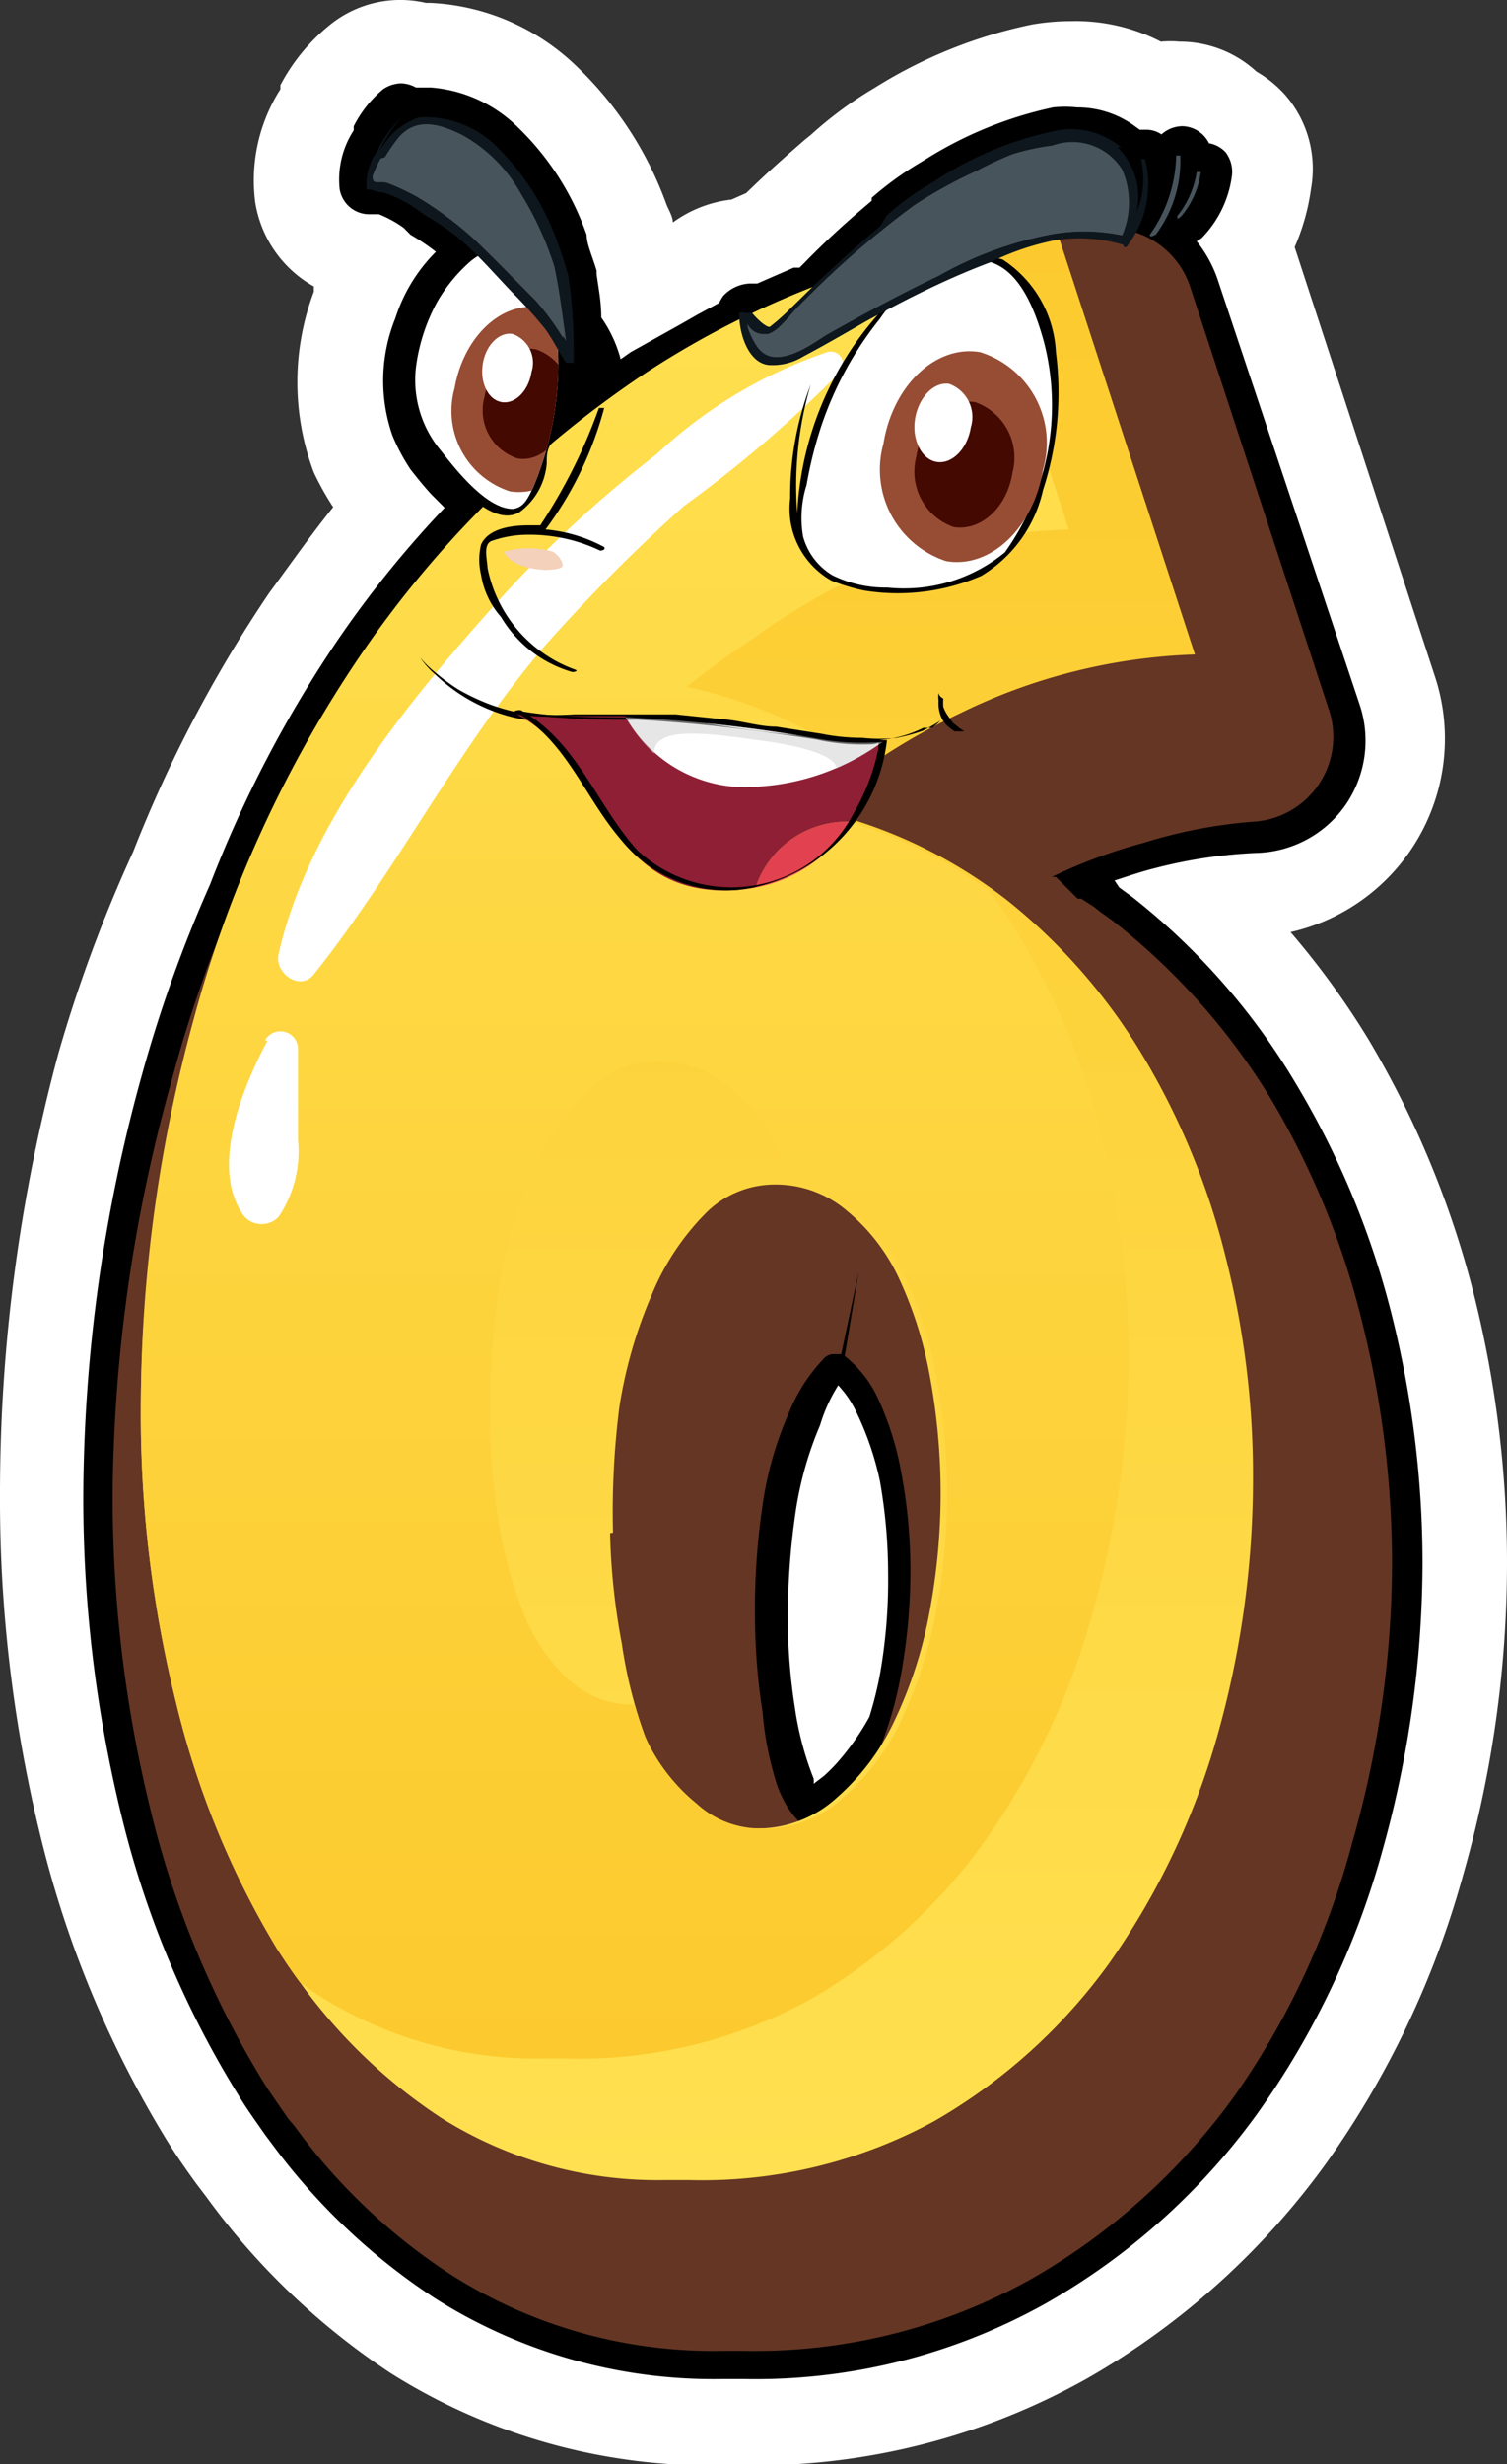 <svg xmlns="http://www.w3.org/2000/svg" xmlns:xlink="http://www.w3.org/1999/xlink" viewBox="0 0 25.69 41.98"><rect x="0" y="0" width="25.69" height="41.98" fill="#333333" stroke="none"/><defs><style>.cls-1{fill:none;}.cls-2{isolation:isolate;}.cls-3{fill:#fff;}.cls-4{fill:#653624;}.cls-5{fill:url(#linear-gradient);}.cls-6{fill:url(#linear-gradient-2);}.cls-7{fill:#f3d1bb;mix-blend-mode:screen;}.cls-13,.cls-8{fill:#48545c;}.cls-9{fill:#974d34;}.cls-10{fill:#440900;}.cls-11{clip-path:url(#clip-path);}.cls-12{fill:#0e171d;}.cls-13,.cls-16{mix-blend-mode:multiply;}.cls-14{fill:#e2414f;}.cls-15{fill:#8f1f35;}.cls-16{fill:#cecece;opacity:0.5;}</style><linearGradient id="linear-gradient" x1="11.88" y1="37.17" x2="11.88" y2="3.89" gradientUnits="userSpaceOnUse"><stop offset="0" stop-color="#ffe050"/><stop offset="1" stop-color="#fcca2e"/></linearGradient><linearGradient id="linear-gradient-2" x1="10.83" y1="4.11" x2="10.83" y2="35.07" xlink:href="#linear-gradient"/><clipPath id="clip-path"><path class="cls-1" d="M8.74,8.67c-.46,0-1-.71-1.23-1A1.87,1.87,0,0,1,7.1,6.19a3.17,3.17,0,0,1,.36-1.06A2.75,2.75,0,0,1,8,4.47c.64-.56,1.25.11,1.42.69A5.45,5.45,0,0,1,9.09,8.3h0C9,8.49,8.93,8.65,8.74,8.67Z"/></clipPath></defs><g class="cls-2"><g id="Layer_2" data-name="Layer 2"><g id="Layer_1-2" data-name="Layer 1"><path class="cls-3" d="M2.83,36.44c.16.26.34.52.53.78l.16.21a12.17,12.17,0,0,0,3.14,3A10.21,10.21,0,0,0,12.3,42h.4a11.57,11.57,0,0,0,5.85-1.49,12.94,12.94,0,0,0,4.06-3.66,15.62,15.62,0,0,0,2.33-4.9,19.31,19.31,0,0,0,.75-5.32,18.76,18.76,0,0,0-.57-4.6,16.34,16.34,0,0,0-1.79-4.32A13.91,13.91,0,0,0,22,15.88a3.38,3.38,0,0,0,2.47-4.33l-2.4-7.34a3.73,3.73,0,0,0,.28-1,1.92,1.92,0,0,0-.43-1.58,2,2,0,0,0-.5-.41A1.93,1.93,0,0,0,20.11.71a1.73,1.73,0,0,0-.32,0A3.18,3.18,0,0,0,18.26.36a3.91,3.91,0,0,0-.68.06,8.15,8.15,0,0,0-2.66,1.07l-.1.06a6.62,6.62,0,0,0-1,.75l-.1.08c-.31.27-.63.55-1,.91l-.25.11a2.09,2.09,0,0,0-1,.39c0-.1-.07-.21-.11-.31A6.14,6.14,0,0,0,9.84,1.14,3.85,3.85,0,0,0,7.34.05H7.26A1.91,1.91,0,0,0,5.68.38a3.28,3.28,0,0,0-.9,1.07l0,.07a2.89,2.89,0,0,0-.43,1.92,2,2,0,0,0,1,1.44l0,.09a4.36,4.36,0,0,0,0,3.08,4.91,4.91,0,0,0,.33.59c-.38.47-.75,1-1.09,1.46a22.62,22.62,0,0,0-2.32,4.41A24.44,24.44,0,0,0,1,17.93a28.77,28.77,0,0,0-1,7.5,24.17,24.17,0,0,0,.69,5.85A18,18,0,0,0,2.83,36.44Z"/><path d="M4.05,35.67c.15.25.31.47.47.7l.12.16a10.75,10.75,0,0,0,2.8,2.64,8.87,8.87,0,0,0,4.86,1.36h.4a10.13,10.13,0,0,0,5.13-1.29A11.38,11.38,0,0,0,21.44,36a14.2,14.2,0,0,0,2.12-4.45,18.32,18.32,0,0,0,.69-4.92,17.42,17.42,0,0,0-.53-4.25,14.49,14.49,0,0,0-1.63-3.92,11.52,11.52,0,0,0-2.79-3.18l-.22-.16L19,15l0,0c.22-.07.45-.15.69-.21a8.26,8.26,0,0,1,1.75-.26,1.91,1.91,0,0,0,1.5-.82,1.93,1.93,0,0,0,.24-1.7L20.75,4.74a2.16,2.16,0,0,0-.35-.63.47.47,0,0,0,.09-.06A1.86,1.86,0,0,0,21,3a.55.55,0,0,0-.11-.41.51.51,0,0,0-.28-.15.52.52,0,0,0-.45-.29.54.54,0,0,0-.36.14.46.46,0,0,0-.25-.08h-.06l-.06,0-.07-.05h0a1.65,1.65,0,0,0-1-.33,1.9,1.9,0,0,0-.41,0,6.75,6.75,0,0,0-2.18.89l-.1.06a5.63,5.63,0,0,0-.81.59l0,.05-.07.06c-.32.27-.66.57-1.08,1l-.08.08-.1,0-.46.2-.16.07h-.13a.66.66,0,0,0-.45.21.75.75,0,0,0-.07.12l-.37.2-.28.16L10.75,6l-.17.12a2.2,2.2,0,0,0-.33-.71c0-.28-.05-.51-.08-.74,0,0,0,0,0-.06C10.1,4.37,10,4.16,10,4A4.69,4.69,0,0,0,8.84,2.18a2.37,2.37,0,0,0-1.5-.69l-.25,0a.55.55,0,0,0-.25-.07.57.57,0,0,0-.31.1,2,2,0,0,0-.5.63l0,.07a1.54,1.54,0,0,0-.24,1,.51.51,0,0,0,.5.43h.06l.11,0a2,2,0,0,1,.42.23L7,4a3.58,3.58,0,0,1,.43.29,2.81,2.81,0,0,0-.69,1.13,2.84,2.84,0,0,0-.05,2A3.35,3.35,0,0,0,7,8c.11.14.23.29.36.43l.22.22A18,18,0,0,0,5.76,10.9a20.7,20.7,0,0,0-2.18,4.17,23.23,23.23,0,0,0-1.16,3.24,27.14,27.14,0,0,0-1,7.12,22.77,22.77,0,0,0,.65,5.5A16.3,16.3,0,0,0,4.05,35.67ZM14.29,23.6h0l.06.07a1.73,1.73,0,0,1,.25.39A5.13,5.13,0,0,1,15,25.23a9.1,9.1,0,0,1,.14,1.58A9.2,9.2,0,0,1,15,28.53a6.3,6.3,0,0,1-.18.72,4.33,4.33,0,0,1-.54.77,2.72,2.72,0,0,1-.24.24l-.17.13a.36.36,0,0,0,0-.09,5.31,5.31,0,0,1-.32-1.21,9.8,9.8,0,0,1-.12-1.54,12.45,12.45,0,0,1,.14-1.84,6,6,0,0,1,.41-1.43A2.71,2.71,0,0,1,14.29,23.6Z"/><path class="cls-4" d="M4.46,35.42c.14.23.3.45.45.67l.11.13A10.06,10.06,0,0,0,7.7,38.76a8.32,8.32,0,0,0,4.6,1.29h.4a9.65,9.65,0,0,0,4.89-1.23,11,11,0,0,0,3.46-3.12,13.56,13.56,0,0,0,2-4.3,17.38,17.38,0,0,0,.68-4.79,16.94,16.94,0,0,0-.52-4.13,13.85,13.85,0,0,0-1.57-3.8,11.35,11.35,0,0,0-2.68-3l-.21-.15-.1-.08-.22-.14-.06,0L18,14.94l-.07,0,0,0a8.89,8.89,0,0,1,1.56-.58A8.48,8.48,0,0,1,21.35,14a1.45,1.45,0,0,0,1.31-1.89L20.29,4.89a1.45,1.45,0,0,0-1.37-1h-.18A19,19,0,0,0,14.24,5l-.26.1-.49.21-.38.18-.4.19L12.24,6l-.07,0-.24.13c-.25.15-.51.31-.75.48a19.29,19.29,0,0,0-5.26,5.2,22,22,0,0,0-3,6.62,26.72,26.72,0,0,0-1,7,22.28,22.28,0,0,0,.64,5.38A16.07,16.07,0,0,0,4.46,35.42Zm10-12.27,0,0,.13.12.06.07a1.89,1.89,0,0,1,.32.49,5.16,5.16,0,0,1,.4,1.29,9,9,0,0,1,.15,1.66,10,10,0,0,1-.17,1.8,6.53,6.53,0,0,1-.34,1.18c0,.11-.09.21-.14.32a2.66,2.66,0,0,1-.47.71,1.29,1.29,0,0,1-.17.16.57.57,0,0,1-.43.17.18.18,0,0,1-.15-.06,1.41,1.41,0,0,1-.29-.39,2.14,2.14,0,0,1-.1-.22A5.52,5.52,0,0,1,13,29.17a10.84,10.84,0,0,1-.13-1.62A12.1,12.1,0,0,1,13,25.64a5.91,5.91,0,0,1,.44-1.55,2.92,2.92,0,0,1,.59-.93.23.23,0,0,1,.19-.09h.12l.3-1.41h0L14.4,23.1Z"/><path class="cls-5" d="M2.4,24a25.09,25.09,0,0,1,.92-6.62,20.54,20.54,0,0,1,2.84-6.2A17.81,17.81,0,0,1,11,6.36,15.65,15.65,0,0,1,18,3.89l2.37,7.26a9.81,9.81,0,0,0-4,1,11,11,0,0,0-1.43.81c-.41.28-.78.55-1.11.82a8.25,8.25,0,0,1,3.33,1.55A9.87,9.87,0,0,1,19.49,18a12.49,12.49,0,0,1,1.4,3.4,15.06,15.06,0,0,1,.47,3.78,16.11,16.11,0,0,1-.61,4.4,12.69,12.69,0,0,1-1.83,3.85,9.53,9.53,0,0,1-3,2.71,8.28,8.28,0,0,1-4.18,1h-.39a6.93,6.93,0,0,1-3.83-1.06,9.09,9.09,0,0,1-2.79-2.89A14.69,14.69,0,0,1,3,29,20.45,20.45,0,0,1,2.4,24Zm8,2.12A11.45,11.45,0,0,0,10.6,28,7.87,7.87,0,0,0,11,29.59a3.13,3.13,0,0,0,.77,1.14,1.6,1.6,0,0,0,1.11.42,2,2,0,0,0,1.38-.52,4,4,0,0,0,1-1.34,7.44,7.44,0,0,0,.59-1.85,10.92,10.92,0,0,0,0-4,6.8,6.8,0,0,0-.52-1.65,3.29,3.29,0,0,0-.89-1.16,1.87,1.87,0,0,0-1.23-.45,1.66,1.66,0,0,0-1.21.52,4.28,4.28,0,0,0-.89,1.36,7.85,7.85,0,0,0-.55,1.9A14.06,14.06,0,0,0,10.45,26.11Z"/><path class="cls-6" d="M9.24,35.07h.39a8.22,8.22,0,0,0,4.17-1,9.49,9.49,0,0,0,3-2.72,12.33,12.33,0,0,0,1.82-3.85,16.05,16.05,0,0,0,.62-4.39,15.47,15.47,0,0,0-.47-3.78,12.39,12.39,0,0,0-1.41-3.41,7.52,7.52,0,0,0-.5-.75,8.33,8.33,0,0,0-3.07-1.36c.29-.24.62-.48,1-.73a8.24,8.24,0,0,0-3.08-1.38q.48-.39,1.11-.81A12.33,12.33,0,0,1,14.25,10a10.53,10.53,0,0,1,1.8-.66,9.6,9.6,0,0,1,2.17-.32L16.61,4.11A15.26,15.26,0,0,0,11,6.36a17.81,17.81,0,0,0-4.86,4.81,20.54,20.54,0,0,0-2.84,6.2A25.09,25.09,0,0,0,2.4,24,20.45,20.45,0,0,0,3,29a14.69,14.69,0,0,0,1.72,4.2c.13.2.26.4.4.58l.29.2A6.92,6.92,0,0,0,9.24,35.07ZM8.52,21.86A8.33,8.33,0,0,1,9.06,20,4.65,4.65,0,0,1,10,18.6a1.65,1.65,0,0,1,1.21-.52,1.91,1.91,0,0,1,1.24.45,3.41,3.41,0,0,1,.89,1.16q.11.24.21.51a1.86,1.86,0,0,1,1,.43,3.39,3.39,0,0,1,.89,1.16,6.8,6.8,0,0,1,.52,1.65,10.92,10.92,0,0,1,0,4,7.44,7.44,0,0,1-.59,1.85,4,4,0,0,1-1,1.34,2,2,0,0,1-1.38.52,1.6,1.6,0,0,1-1.11-.42A3.13,3.13,0,0,1,11,29.59c-.07-.17-.13-.36-.19-.55h0a1.6,1.6,0,0,1-1.11-.42,3.05,3.05,0,0,1-.77-1.13,7.3,7.3,0,0,1-.44-1.63A11.45,11.45,0,0,1,8.35,24,14,14,0,0,1,8.52,21.86Z"/><path class="cls-3" d="M14.1,6a8,8,0,0,0-2.91,1.74,20.31,20.31,0,0,0-2.68,2.48C7,11.9,5.26,14,4.75,16.25c-.08.32.36.65.6.35C6.77,14.82,7.78,12.77,9.29,11a29.57,29.57,0,0,1,2.37-2.38,21.3,21.3,0,0,0,2.65-2.27A.21.21,0,0,0,14.1,6Z"/><path class="cls-3" d="M4.56,17.73c-.43.8-1,2.2-.39,3a.4.4,0,0,0,.58,0,2,2,0,0,0,.33-1.31c0-.51,0-1,0-1.55a.3.3,0,0,0-.56-.15Z"/><path class="cls-7" d="M9.43,9.4a1.5,1.5,0,0,0-.84,0c.11.23.48.3.7.31,0,0,.29,0,.3-.07S9.52,9.46,9.43,9.4Z"/><path class="cls-8" d="M20.12,2.65s-.07,0-.07,0A2.39,2.39,0,0,1,19.6,4c0,.06.08,0,.1,0A2.09,2.09,0,0,0,20.12,2.65Z"/><path class="cls-8" d="M20.47,2.93s-.06,0-.07,0a1.59,1.59,0,0,1-.33.75c0,.06,0,.06.07,0A1.46,1.46,0,0,0,20.47,2.93Z"/><path d="M9.81,11.41a2.32,2.32,0,0,1-1.5-1.74c0-.12-.08-.38.06-.45A1.84,1.84,0,0,1,9,9.11a2.79,2.79,0,0,1,1.23.27s.1,0,.07-.06a2.57,2.57,0,0,0-1-.3,6.09,6.09,0,0,0,1-2.07s-.08,0-.09,0a9.16,9.16,0,0,1-1,2H9c-.27,0-.68.05-.8.33a1.1,1.1,0,0,0,0,.51,1.42,1.42,0,0,0,.34.72,2.08,2.08,0,0,0,1.22.94S9.87,11.44,9.81,11.41Z"/><path d="M9.32,7.9c0-.12,0-.24.08-.35a6.08,6.08,0,0,0,.25-1.27,2.46,2.46,0,0,0-.41-1.81,1.26,1.26,0,0,0-.65-.35A.77.77,0,0,0,8,4.35a2.65,2.65,0,0,0-.86,1.2,2.46,2.46,0,0,0-.07,1.71,2.53,2.53,0,0,0,.28.47,3.79,3.79,0,0,0,.32.38c.24.26.76.85,1.18.62A1.14,1.14,0,0,0,9.32,7.9Z"/><path class="cls-3" d="M8.74,8.67c-.46,0-1-.71-1.23-1A1.87,1.87,0,0,1,7.1,6.19a3.17,3.17,0,0,1,.36-1.06A2.75,2.75,0,0,1,8,4.47c.64-.56,1.25.11,1.42.69A5.45,5.45,0,0,1,9.09,8.3h0C9,8.49,8.93,8.65,8.74,8.67Z"/><path d="M17.78,8.35A5.35,5.35,0,0,0,18,6a2,2,0,0,0-.91-1.58,1.62,1.62,0,0,0-1.61.43,5.52,5.52,0,0,0-1.89,3.89,6.13,6.13,0,0,1,.23-2.19s0,0,0,0a5.37,5.37,0,0,0-.35,1.94,1.41,1.41,0,0,0,.7,1.4,3.31,3.31,0,0,0,.56.17,3.57,3.57,0,0,0,2-.25A2.28,2.28,0,0,0,17.78,8.35Z"/><path class="cls-3" d="M17.13,9.41a2.71,2.71,0,0,1-2,.6,2.05,2.05,0,0,1-.94-.21,1.11,1.11,0,0,1-.5-.66,1.87,1.87,0,0,1,.06-.88,7,7,0,0,1,.25-1,5.94,5.94,0,0,1,1-1.83,2.3,2.3,0,0,1,1.65-1c.7,0,1,.86,1.15,1.41A4.31,4.31,0,0,1,17.13,9.41Z"/><path class="cls-9" d="M17.78,8c-.16,1-.9,1.69-1.65,1.56a1.64,1.64,0,0,1-1.07-2c.16-1,.9-1.69,1.65-1.56A1.62,1.62,0,0,1,17.78,8Z"/><path class="cls-10" d="M17.26,8.05c-.09.59-.53,1-1,.93a1,1,0,0,1-.64-1.2c.09-.59.54-1,1-.93A1,1,0,0,1,17.26,8.05Z"/><path class="cls-3" d="M16.55,7.28c-.06.37-.32.63-.58.59s-.43-.38-.37-.74.32-.63.58-.59A.6.6,0,0,1,16.55,7.28Z"/><g class="cls-11"><path class="cls-9" d="M10.14,7c-.14.87-.79,1.48-1.45,1.37a1.44,1.44,0,0,1-.94-1.76c.15-.86.79-1.48,1.45-1.37A1.44,1.44,0,0,1,10.14,7Z"/><path class="cls-10" d="M9.68,7c-.08.51-.47.88-.86.81a.86.86,0,0,1-.56-1.05c.09-.51.47-.88.87-.81A.85.85,0,0,1,9.68,7Z"/><path class="cls-3" d="M9.06,6.34c-.05.32-.28.55-.51.51s-.37-.33-.32-.65.28-.55.51-.51A.52.52,0,0,1,9.06,6.34Z"/></g><path class="cls-12" d="M9.69,4.71a5.8,5.8,0,0,0-.19-.59,4.31,4.31,0,0,0-1-1.59A1.73,1.73,0,0,0,7.14,2a1.21,1.21,0,0,0-.68.6h0A2,2,0,0,1,6.85,2s0,0,0,0a1.76,1.76,0,0,0-.41.56,1,1,0,0,0-.19.67s.06,0,.08,0a.57.57,0,0,0,.21.05,2.25,2.25,0,0,1,.68.37A5.12,5.12,0,0,1,7.75,4c.37.3.68.67,1,1a7.7,7.7,0,0,1,.54.6c.14.19.23.39.36.58,0,0,.1,0,.13,0h0V6A8.81,8.81,0,0,0,9.69,4.71Z"/><path class="cls-8" d="M9.16,5.11c-.32-.35-.66-.7-1-1a6,6,0,0,0-1-.75c-.16-.09-.34-.16-.51-.24s-.26.05-.26-.12a3.29,3.29,0,0,1,.36-.6c.31-.43.75-.29,1.13-.1a2.56,2.56,0,0,1,1,1,5.58,5.58,0,0,1,.57,1.24c.09.42.14.85.2,1.27A4.36,4.36,0,0,0,9.16,5.11Z"/><path class="cls-13" d="M8.86,4.08A2.64,2.64,0,0,0,7.43,2.76a1.33,1.33,0,0,0-.94-.06A2.29,2.29,0,0,0,6.35,3c0,.17.12.07.26.12s.35.15.51.24a6,6,0,0,1,1,.75c.34.33.68.68,1,1a4.36,4.36,0,0,1,.48.65l0-.21C9.35,5.06,9.12,4.57,8.86,4.08Z"/><path class="cls-12" d="M19.52,2.71s-.07,0-.07,0a1.46,1.46,0,0,1-.08.92,1.17,1.17,0,0,0-.32-1.12l.06,0a1.32,1.32,0,0,0-1.17-.27,5.91,5.91,0,0,0-2,.84l-.08.05h0a4.24,4.24,0,0,0-.74.54s0,0,0,0L15,3.86c-.37.3-.71.62-1.06.94l-.47.46a3.52,3.52,0,0,1-.35.31c-.07,0-.22-.14-.3-.24l-.13,0a.13.13,0,0,0-.09,0c0,.4.18.88.53.89a1,1,0,0,0,.57-.15c.36-.19.72-.4,1.07-.6.69-.38,1.39-.73,2.11-1A4.46,4.46,0,0,1,18,4.09a2.67,2.67,0,0,1,1.15.08l0,0,0,0c0,.06.06.05.08,0A1.72,1.72,0,0,0,19.52,2.71Z"/><path class="cls-8" d="M17.88,4A6.25,6.25,0,0,0,16,4.7c-.65.31-1.28.65-1.9,1-.32.18-.89.63-1.19.21a1.27,1.27,0,0,1-.18-.39.3.3,0,0,0,.3.18c.21,0,.44-.35.59-.49A15.92,15.92,0,0,1,15.58,3.5a7.9,7.9,0,0,1,1.07-.59,6.54,6.54,0,0,1,.6-.28,4,4,0,0,1,.69-.15,1,1,0,0,1,1.19.41,1.41,1.41,0,0,1,0,1.12A3.16,3.16,0,0,0,17.88,4Z"/><path class="cls-13" d="M18.82,3.73a1.44,1.44,0,0,0-1.37-.27,5.41,5.41,0,0,0-2.18,1.06,8.7,8.7,0,0,1-1.5,1,1.25,1.25,0,0,1-.73.17h0a.3.3,0,0,1-.3-.18,1.27,1.27,0,0,0,.18.39c.3.42.87,0,1.19-.21.62-.35,1.25-.69,1.9-1A6.25,6.25,0,0,1,17.88,4,3.14,3.14,0,0,1,19.1,4,2.37,2.37,0,0,0,18.82,3.73Z"/><path d="M16.06,12.24a.3.3,0,0,1-.08.07l-.1.06-.15.08a3,3,0,0,1-.44.12,2.77,2.77,0,0,1-.59,0,3.53,3.53,0,0,1-.7-.07l-.77-.12c-.27,0-.55-.09-.84-.12l-.87-.09-.87,0c-.29,0-.57,0-.85,0a6.66,6.66,0,0,1-.78,0A3.28,3.28,0,0,1,8.35,12a3.76,3.76,0,0,1-.53-.25,3.25,3.25,0,0,1-.37-.27,1.77,1.77,0,0,1-.29-.28,1.54,1.54,0,0,0,.27.3,2.91,2.91,0,0,0,.89.58,2.78,2.78,0,0,0,.69.19,5.16,5.16,0,0,0,.79,0c.28,0,.56,0,.84,0l.87.06.86.08c.29,0,.57.07.84.11l.78.1a4.47,4.47,0,0,0,.71,0,2.77,2.77,0,0,0,.6-.06,2,2,0,0,0,.44-.16l.08,0,.07,0,.1-.08Z"/><path class="cls-14" d="M14.51,14a2.44,2.44,0,0,1-1.63,1.12A1.64,1.64,0,0,1,14.51,14Z"/><path class="cls-3" d="M12.94,13.42a2.34,2.34,0,0,1-2.28-1.2,25.77,25.77,0,0,1,3.25.36,4.25,4.25,0,0,0,1.14.06v0A4,4,0,0,1,12.94,13.42Z"/><path class="cls-15" d="M9.55,12.2c.32,0,.7,0,1.11,0a2.34,2.34,0,0,0,2.28,1.2,4,4,0,0,0,2.1-.76A3.66,3.66,0,0,1,14.51,14a1.64,1.64,0,0,0-1.63,1.12,3.1,3.1,0,0,1-.45.05c-2.19.05-2.13-2.24-3.62-3A3.47,3.47,0,0,0,9.55,12.2Z"/><path d="M8.85,12.11c.92.17,1.92.07,2.85.15a20.79,20.79,0,0,0,3.33.35s.1,0,.09,0a2.89,2.89,0,0,1-2.53,2.55,2.31,2.31,0,0,1-2-.85c-.63-.73-.93-1.69-1.81-2.19-.05,0,.1-.05.13,0,.93.53,1.26,1.59,1.95,2.36a2.35,2.35,0,0,0,3.7-.64,3.49,3.49,0,0,0,.41-1.07c0-.17.05-.1-.11-.09a3.7,3.7,0,0,1-.94-.08c-1-.16-2-.28-3.06-.34a15.55,15.55,0,0,1-2.05-.1C8.68,12.14,8.81,12.1,8.85,12.11Z"/><path d="M16,11.8a.59.59,0,0,0,0,.14.6.6,0,0,0,.07.33l.06.08.07.06.07.05.06,0,.11,0h0l0,0-.09-.06-.11-.09-.09-.13a.61.61,0,0,1-.07-.14.89.89,0,0,1,0-.14C16,11.86,16,11.8,16,11.8Z"/><path class="cls-16" d="M13.07,12.63c-.94-.13-1.93-.29-1.92.21a2.81,2.81,0,0,1-.49-.62,25.77,25.77,0,0,1,3.25.36,4.25,4.25,0,0,0,1.14.06v0a4.28,4.28,0,0,1-.79.45C14.25,12.91,13.83,12.74,13.07,12.63Z"/></g></g></g></svg>
